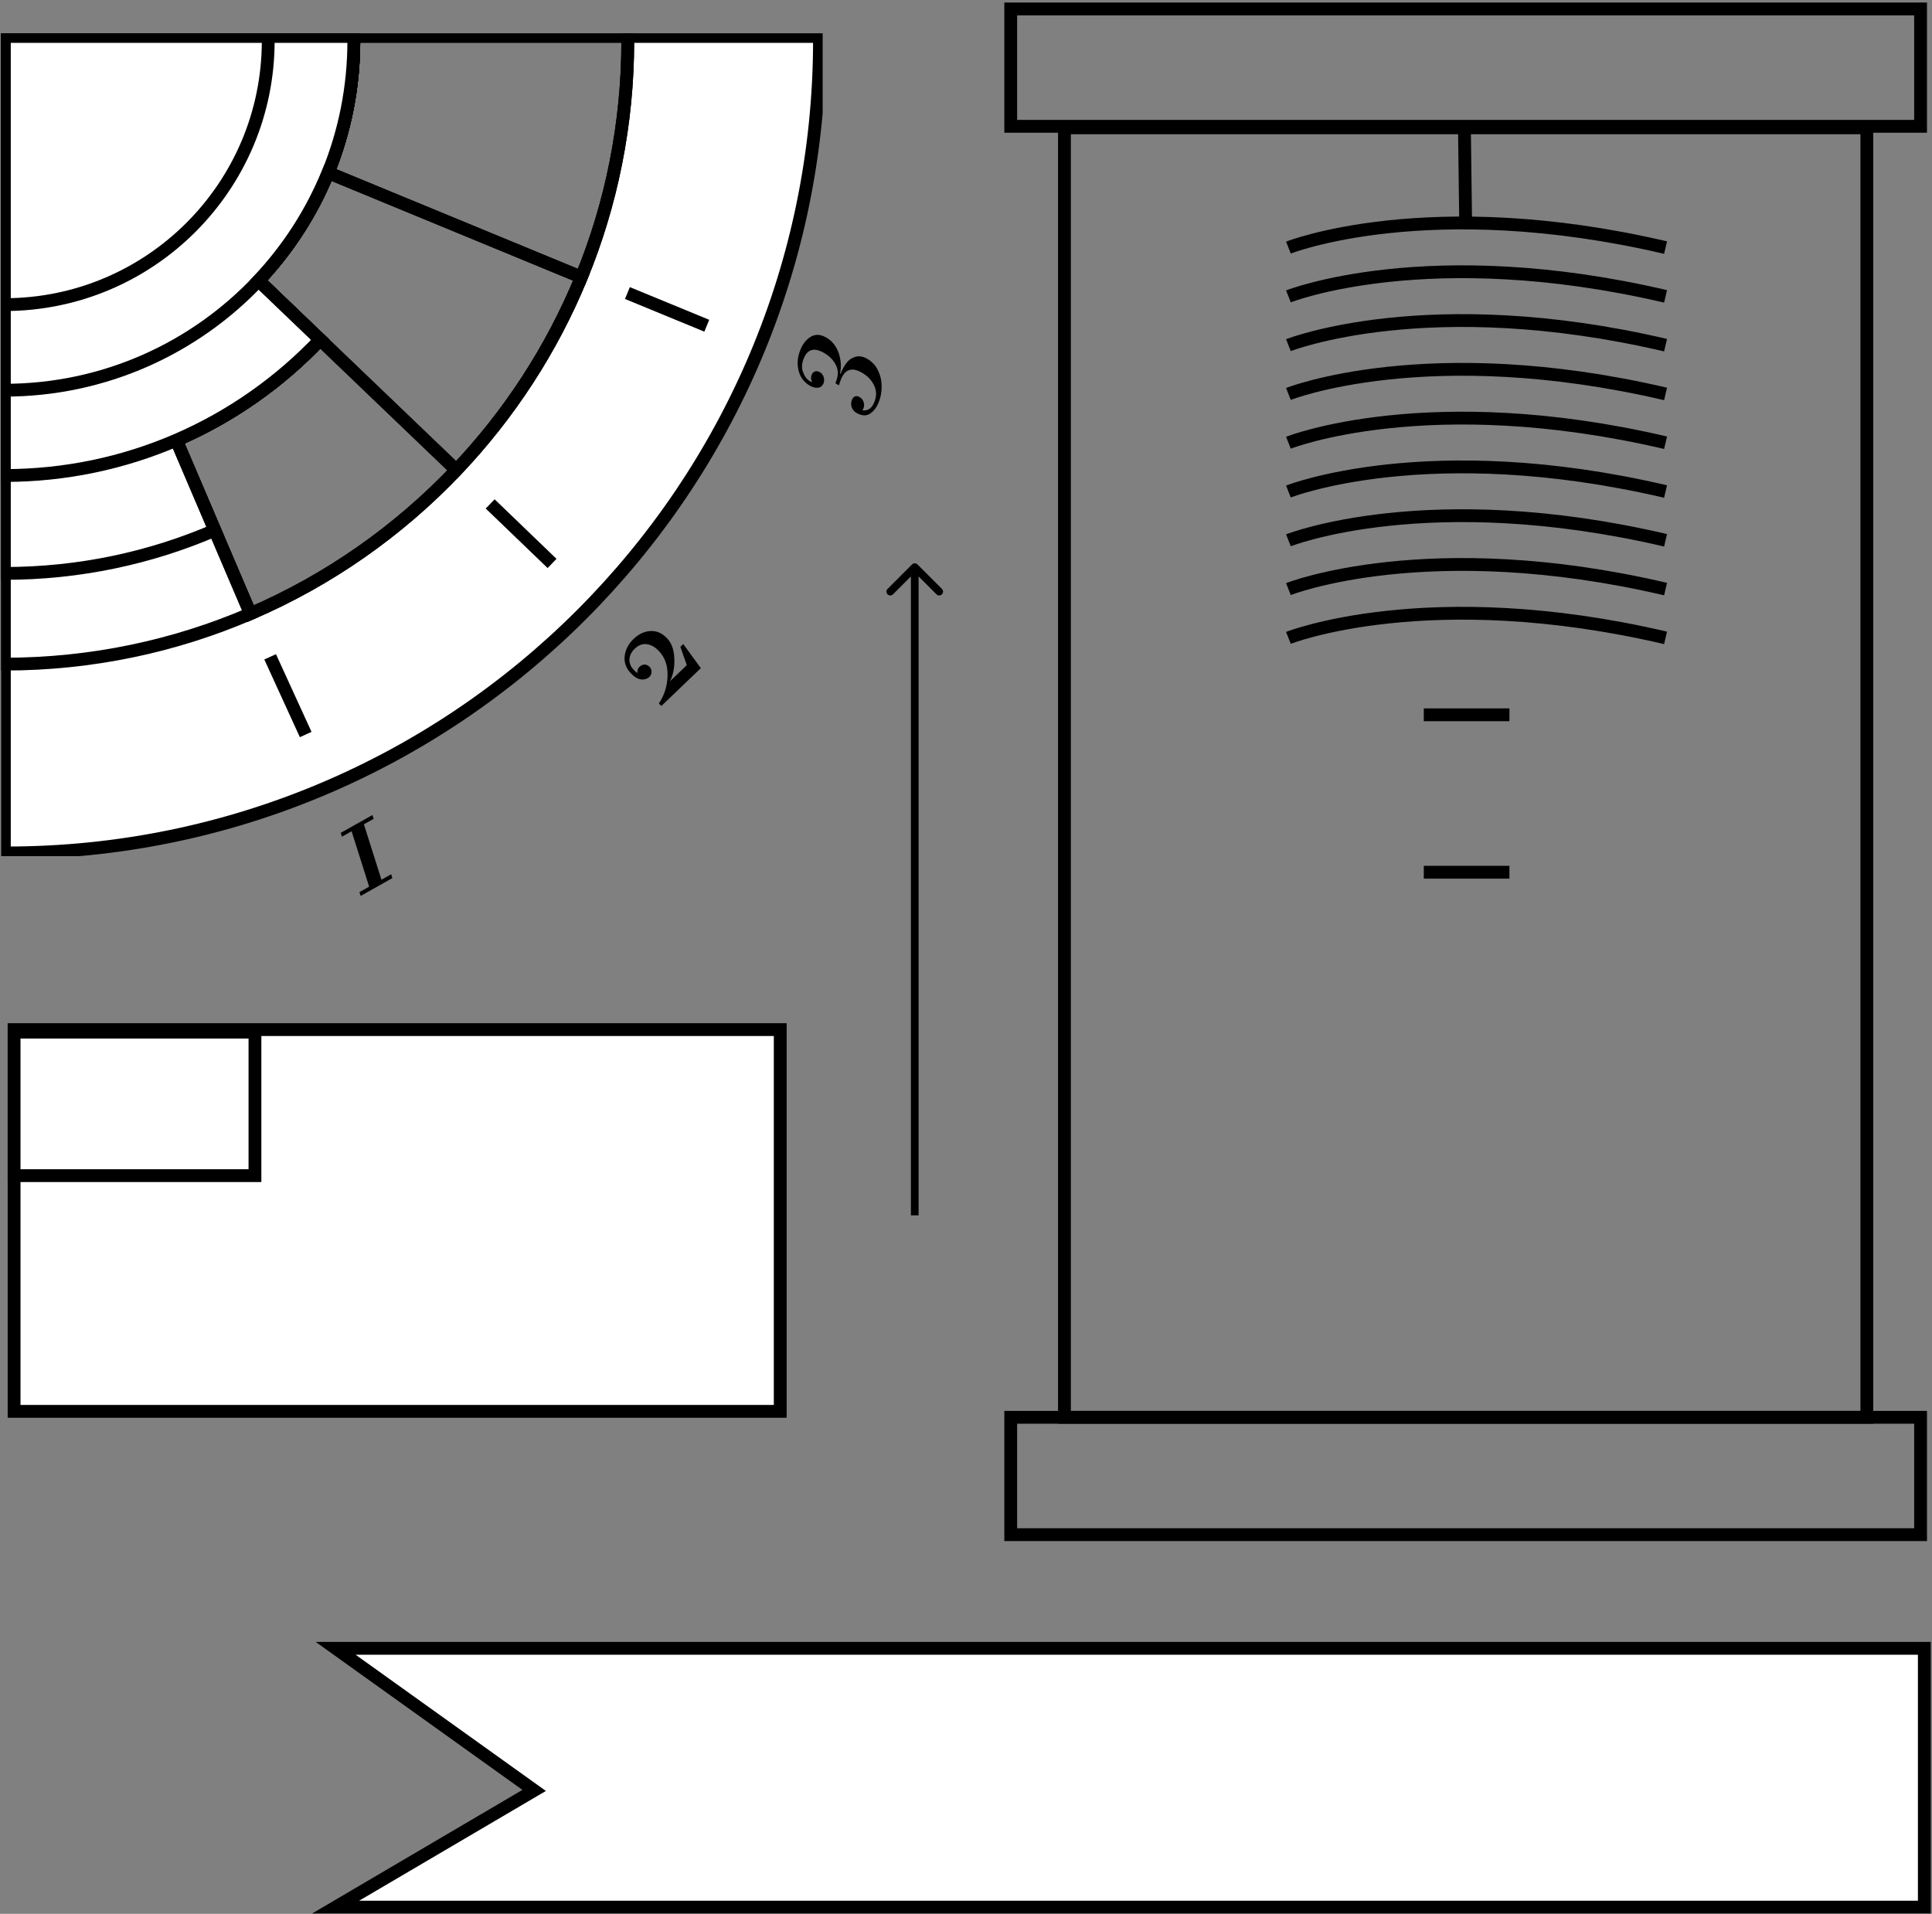 <svg width="754" height="747" viewBox="0 0 754 747" fill="none" xmlns="http://www.w3.org/2000/svg">
<rect x="0" y="0" width="754" height="747" fill="#808080" stroke="none"/>
<path d="M311.981 137.574C312.887 134.819 314.278 132.829 316.153 131.604C318.04 130.343 320.169 130.405 322.539 131.79C324.776 133.097 326.366 135.1 327.31 137.797C328.22 140.475 328.398 143.141 327.844 145.795L328.045 145.912C328.737 144.17 329.529 142.729 330.422 141.586C331.327 140.407 332.499 139.626 333.939 139.241C335.379 138.856 336.916 139.142 338.552 140.098C339.754 140.801 340.798 141.739 341.686 142.915C342.995 144.863 343.766 146.999 343.996 149.323C344.227 151.648 343.986 153.893 343.274 156.061C342.464 158.522 341.265 160.295 339.674 161.379C338.129 162.447 336.305 162.366 334.202 161.137C333.401 160.669 332.813 159.975 332.439 159.056C332.11 158.119 332.091 157.21 332.381 156.328C332.646 155.52 333.058 154.994 333.615 154.751C334.173 154.508 334.802 154.591 335.503 155C336.204 155.41 336.704 156.009 337.002 156.796C337.277 157.657 337.293 158.455 337.051 159.189C336.931 159.557 336.766 159.876 336.557 160.149C338.871 160.494 340.505 159.216 341.459 156.314C342.172 154.147 342.025 152.112 341.018 150.21C340.057 148.291 338.559 146.736 336.522 145.546C334.352 144.278 332.574 143.939 331.186 144.529C329.764 145.099 328.661 146.579 327.876 148.966L327.405 150.399L326.053 149.608L326.524 148.176C327.225 146.045 327.093 144.085 326.129 142.296C325.144 140.45 323.65 138.942 321.647 137.771C317.574 135.391 314.831 136.35 313.419 140.647C312.839 142.411 312.865 144.025 313.498 145.489C314.073 147.008 314.929 148.099 316.064 148.762L316.514 149.025C316.581 149.065 316.727 149.106 316.951 149.149C316.735 148.717 316.598 148.286 316.54 147.858C316.518 147.32 316.561 146.885 316.67 146.555C316.936 145.747 317.387 145.222 318.023 144.981C318.648 144.777 319.31 144.879 320.011 145.289C320.646 145.66 321.112 146.239 321.41 147.026C321.684 147.887 321.707 148.666 321.477 149.364C321.103 150.503 320.39 151.159 319.338 151.332C318.264 151.45 317.194 151.196 316.125 150.572C313.889 149.264 312.431 147.405 311.751 144.993C311.083 142.545 311.16 140.072 311.981 137.574Z" fill="black"/>
<path d="M260.308 249.109C262.1 250.98 263.054 253.626 263.172 257.047C263.317 260.441 262.747 263.396 261.462 265.912L268.039 259.613L265.527 252.462L266.658 251.379L273.51 260.798L258.095 275.561L257.132 274.556C259.25 271.457 260.38 267.912 260.521 263.922C260.69 259.906 259.544 256.613 257.083 254.044C255.612 252.508 254.059 251.64 252.422 251.441C250.787 251.187 249.215 251.782 247.707 253.226C246.423 254.456 245.736 255.836 245.649 257.366C245.589 258.868 246.161 260.248 247.364 261.505C247.926 262.091 248.409 262.485 248.815 262.685C248.645 261.724 248.908 260.909 249.607 260.241C250.221 259.652 250.911 259.366 251.676 259.383C252.386 259.453 253.008 259.767 253.543 260.326C254.051 260.856 254.297 261.504 254.28 262.27C254.264 263.035 253.976 263.685 253.418 264.22C252.943 264.675 252.39 264.964 251.758 265.087C249.97 265.568 248.14 264.831 246.268 262.876C244.342 260.865 243.516 258.605 243.789 256.095C244.09 253.558 245.246 251.327 247.256 249.401C249.323 247.422 251.547 246.39 253.928 246.305C256.282 246.191 258.409 247.126 260.308 249.109Z" fill="black"/>
<path d="M133.431 326.586L132.958 325.093L145.341 318.123L145.814 319.616L142.023 321.75L148.869 343.37L152.66 341.236L153.132 342.729L140.75 349.699L140.277 348.206L144.067 346.073L137.222 324.453L133.431 326.586Z" fill="black"/>
<path d="M728.577 49.89H415.423V553.194H728.577V49.89Z" stroke="black" stroke-width="5" stroke-miterlimit="10"/>
<path d="M749.542 3.49H394.457V49.299H749.542V3.49Z" stroke="black" stroke-width="5" stroke-miterlimit="10"/>
<path d="M749.542 553.193H394.458V599.003H749.542V553.193Z" stroke="black" stroke-width="5" stroke-miterlimit="10"/>
<path d="M502.83 96.641C502.83 96.641 557.444 75.015 650.017 96.641" stroke="black" stroke-width="5" stroke-miterlimit="10"/>
<path d="M502.83 115.679C502.83 115.679 557.444 94.053 650.017 115.679" stroke="black" stroke-width="5" stroke-miterlimit="10"/>
<path d="M502.83 134.725C502.83 134.725 557.444 113.099 650.017 134.725" stroke="black" stroke-width="5" stroke-miterlimit="10"/>
<path d="M502.83 153.763C502.83 153.763 557.444 132.137 650.017 153.763" stroke="black" stroke-width="5" stroke-miterlimit="10"/>
<path d="M502.83 172.802C502.83 172.802 557.444 151.176 650.017 172.802" stroke="black" stroke-width="5" stroke-miterlimit="10"/>
<path d="M502.83 191.847C502.83 191.847 557.444 170.221 650.017 191.847" stroke="black" stroke-width="5" stroke-miterlimit="10"/>
<path d="M502.83 210.886C502.83 210.886 557.444 189.26 650.017 210.886" stroke="black" stroke-width="5" stroke-miterlimit="10"/>
<path d="M502.83 229.925C502.83 229.925 557.444 208.299 650.017 229.925" stroke="black" stroke-width="5" stroke-miterlimit="10"/>
<path d="M502.83 248.97C502.83 248.97 557.444 227.344 650.017 248.97" stroke="black" stroke-width="5" stroke-miterlimit="10"/>
<path d="M571.516 49.299L572 87.031" stroke="black" stroke-width="5" stroke-miterlimit="10"/>
<line x1="555.66" y1="340.444" x2="589.083" y2="340.444" stroke="black" stroke-width="5"/>
<path d="M555.66 278.994H589.083" stroke="black" stroke-width="5"/>
<g clip-path="url(#clip0_228:26)">
<path d="M319.813 14.238H244.995C245 14.799 245 15.365 245 15.926C245 48.583 238.565 79.736 226.896 108.187C215.357 136.321 198.703 161.813 178.087 183.501C155.534 207.236 128.245 226.417 97.728 239.535L83.815 206.963L68.804 171.813C90.131 162.627 109.198 149.186 124.928 132.562L100.886 109.523C112.365 97.373 121.626 83.112 128.036 67.387C134.511 51.508 138.081 34.134 138.081 15.926C138.081 15.365 138.076 14.799 138.071 14.238H1.703V332.914H2.517C177.759 332.914 319.818 190.85 319.818 15.608C319.818 15.151 319.818 14.695 319.813 14.238Z" fill="white" stroke="black" stroke-width="5" stroke-miterlimit="10"/>
<path d="M138.081 15.926C138.081 15.365 138.076 14.799 138.071 14.238H1.703V259.223C35.805 259.223 68.268 252.207 97.728 239.535L83.815 206.963L68.804 171.813C90.131 162.627 109.197 149.186 124.928 132.562L100.886 109.523C112.365 97.373 121.626 83.112 128.036 67.387C134.511 51.508 138.081 34.134 138.081 15.926Z" fill="white" stroke="black" stroke-width="5" stroke-miterlimit="10"/>
<path d="M138.081 15.926C138.081 15.365 138.076 14.799 138.071 14.238H1.703V223.815C30.864 223.815 58.625 217.812 83.815 206.963L68.804 171.813C90.131 162.627 109.197 149.186 124.928 132.562L100.886 109.523C112.365 97.373 121.626 83.112 128.036 67.387C134.511 51.508 138.081 34.134 138.081 15.926Z" fill="white" stroke="black" stroke-width="5" stroke-miterlimit="10"/>
<path d="M152.521 159.003L124.928 132.563C109.198 149.187 90.131 162.628 68.805 171.814L83.815 206.964L97.728 239.536C128.245 226.418 155.535 207.237 178.087 183.502L152.521 159.003Z" stroke="black" stroke-width="5" stroke-miterlimit="10"/>
<path d="M138.081 15.926C138.081 15.365 138.076 14.799 138.071 14.238H1.703V185.602C25.536 185.602 48.223 180.686 68.804 171.813C90.131 162.627 109.197 149.186 124.928 132.562L100.886 109.523C112.365 97.373 121.626 83.112 128.036 67.387C134.511 51.508 138.081 34.134 138.081 15.926Z" fill="white" stroke="black" stroke-width="5" stroke-miterlimit="10"/>
<path d="M244.995 14.239H209.582H171.369H138.071C138.076 14.8 138.081 15.366 138.081 15.927C138.081 34.135 134.511 51.508 128.037 67.388L158.827 80.094L194.16 94.677L226.897 108.188C238.565 79.736 245 48.584 245 15.927C245 15.366 245 14.8 244.995 14.239Z" stroke="black" stroke-width="5" stroke-miterlimit="10"/>
<path d="M138.071 14.238H1.703V152.304C40.785 152.304 76.029 135.864 100.886 109.523C112.365 97.373 121.626 83.112 128.036 67.387C134.511 51.508 138.081 34.134 138.081 15.926C138.081 15.365 138.076 14.799 138.071 14.238Z" fill="white" stroke="black" stroke-width="5" stroke-miterlimit="10"/>
<path d="M104.679 15.926C104.679 72.799 58.576 118.902 1.703 118.902V14.238H104.664C104.674 14.799 104.679 15.36 104.679 15.926Z" fill="white" stroke="black" stroke-width="5" stroke-miterlimit="10"/>
<path d="M194.16 94.677L158.827 80.094L128.037 67.388C121.626 83.113 112.366 97.373 100.886 109.523L124.928 132.563L152.521 159.003L178.087 183.502C198.703 161.813 215.357 136.321 226.897 108.188L194.16 94.677Z" stroke="black" stroke-width="5" stroke-miterlimit="10"/>
<path d="M105.429 256.369L119.303 286.697" stroke="black" stroke-width="5" stroke-miterlimit="10"/>
<path d="M244.861 114.38L275.835 127.136" stroke="black" stroke-width="5" stroke-miterlimit="10"/>
<path d="M191.3 196.685L215.452 219.923" stroke="black" stroke-width="5" stroke-miterlimit="10"/>
</g>
<path d="M358.061 220.308C357.475 219.723 356.525 219.723 355.939 220.308L346.393 229.854C345.808 230.44 345.808 231.39 346.393 231.976C346.979 232.562 347.929 232.562 348.515 231.976L357 223.49L365.485 231.976C366.071 232.562 367.021 232.562 367.607 231.976C368.192 231.39 368.192 230.44 367.607 229.854L358.061 220.308ZM358.5 474.369L358.5 221.369L355.5 221.369L355.5 474.369L358.5 474.369Z" fill="black"/>
<path d="M131 643.369H751V744.369H131L208.466 698.829L131 643.369Z" fill="white" stroke="black" stroke-width="5"/>
<rect x="5.5" y="401.869" width="299" height="149" fill="white" stroke="black" stroke-width="5"/>
<rect x="5.5" y="402.869" width="94" height="56" fill="white" stroke="black" stroke-width="5"/>
<defs>
<clipPath id="clip0_228:26">
<rect width="320.598" height="321.159" fill="white" transform="translate(0.462 12.997)"/>
</clipPath>
</defs>
</svg>
